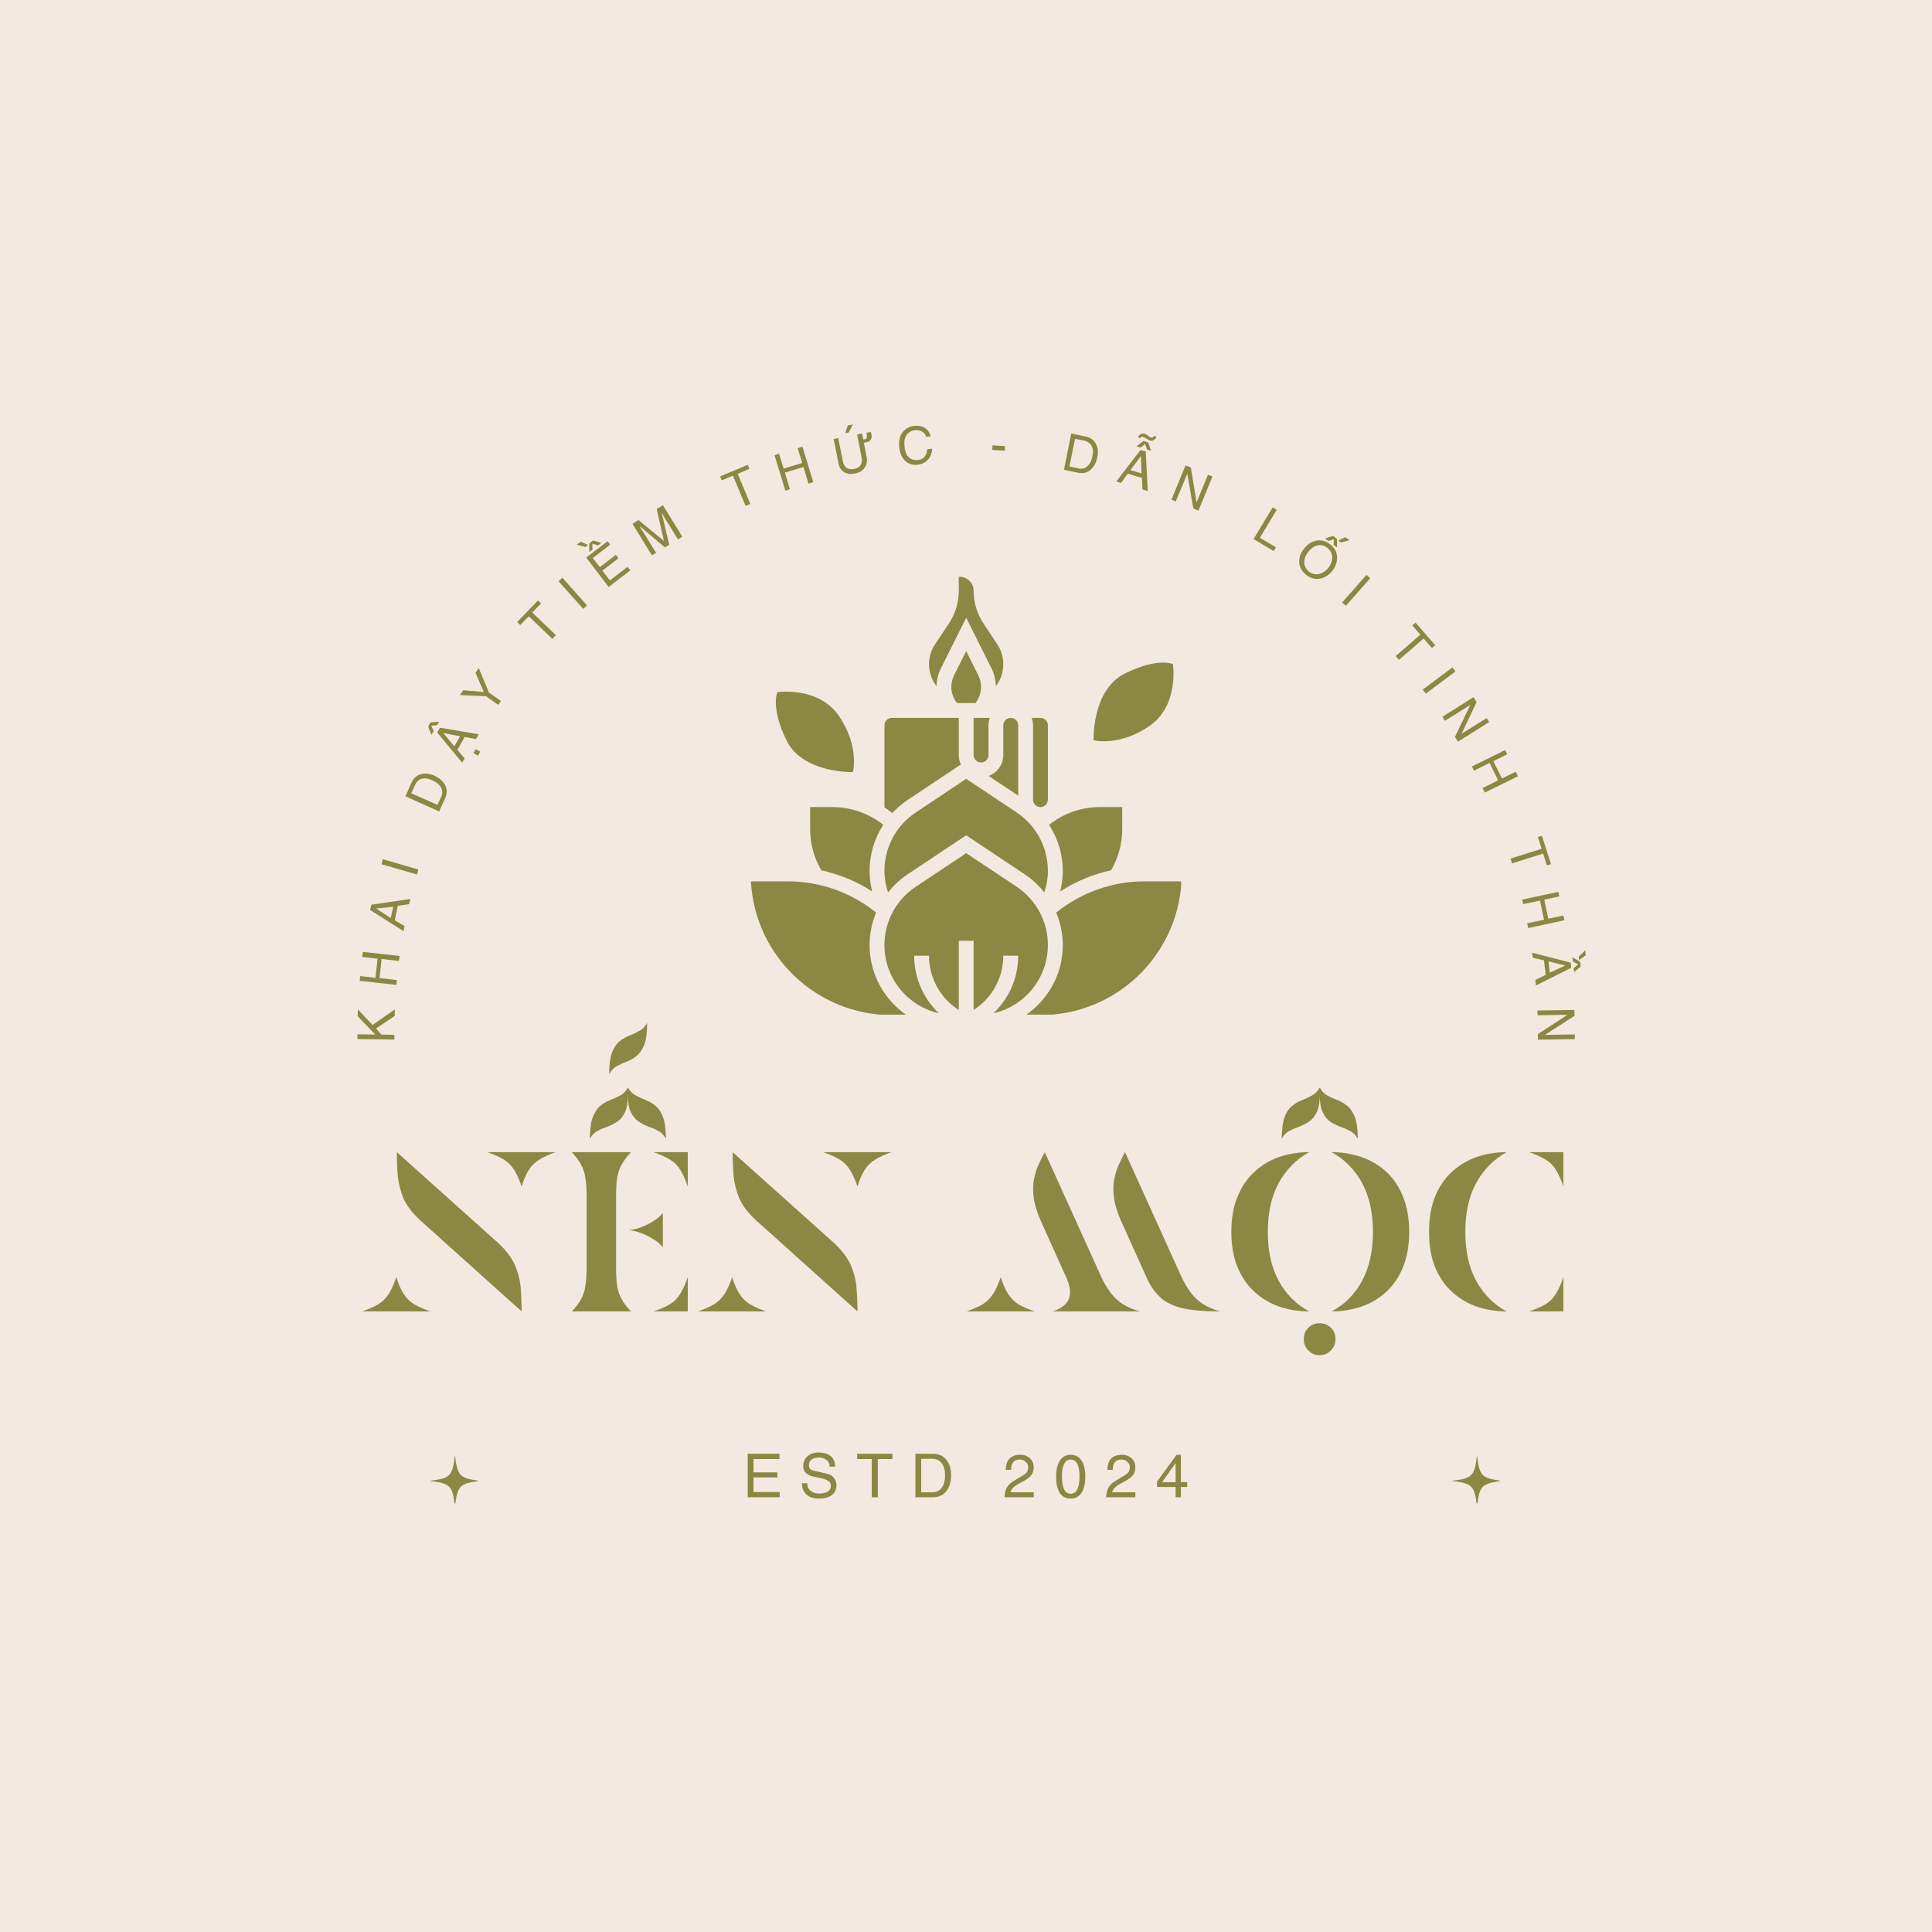 <svg xmlns="http://www.w3.org/2000/svg" xmlns:xlink="http://www.w3.org/1999/xlink" width="160" zoomAndPan="magnify" viewBox="0 0 120 120" height="160" preserveAspectRatio="xMidYMid meet" version="1.0"><defs><g/><clipPath id="33a3bcf369"><path d="M 26.66 90.379 L 29.66 90.379 L 29.66 93.379 L 26.66 93.379 Z M 26.66 90.379 " clip-rule="nonzero"/></clipPath><clipPath id="615740dbaf"><path d="M 90.141 90.379 L 93.141 90.379 L 93.141 93.379 L 90.141 93.379 Z M 90.141 90.379 " clip-rule="nonzero"/></clipPath><clipPath id="d12e134da4"><path d="M 57 35.824 L 63 35.824 L 63 43 L 57 43 Z M 57 35.824 " clip-rule="nonzero"/></clipPath><clipPath id="14177c1d07"><path d="M 63 54 L 73.363 54 L 73.363 63.02 L 63 63.02 Z M 63 54 " clip-rule="nonzero"/></clipPath><clipPath id="7f4a01ba2d"><path d="M 46.625 54 L 57 54 L 57 63.02 L 46.625 63.02 Z M 46.625 54 " clip-rule="nonzero"/></clipPath><clipPath id="b5fb544914"><path d="M 67 41 L 73 41 L 73 47 L 67 47 Z M 67 41 " clip-rule="nonzero"/></clipPath><clipPath id="495d22c0f7"><path d="M 73.105 40.754 L 73.379 46.246 L 67.883 46.52 L 67.613 41.023 Z M 73.105 40.754 " clip-rule="nonzero"/></clipPath><clipPath id="c0fe3c5eda"><path d="M 73.105 40.754 L 73.379 46.246 L 67.883 46.52 L 67.613 41.023 Z M 73.105 40.754 " clip-rule="nonzero"/></clipPath><clipPath id="a13e19fb56"><path d="M 48 42 L 54 42 L 54 48 L 48 48 Z M 48 42 " clip-rule="nonzero"/></clipPath><clipPath id="104e5605d0"><path d="M 47.793 42.734 L 53.289 42.508 L 53.516 48 L 48.02 48.23 Z M 47.793 42.734 " clip-rule="nonzero"/></clipPath><clipPath id="384d603328"><path d="M 47.793 42.734 L 53.289 42.508 L 53.516 48 L 48.02 48.23 Z M 47.793 42.734 " clip-rule="nonzero"/></clipPath></defs><rect x="-12" width="144" fill="#ffffff" y="-12" height="144" fill-opacity="1"/><rect x="-12" width="144" fill="#f2e9e1" y="-12" height="144" fill-opacity="1"/><g clip-path="url(#33a3bcf369)"><path fill="#8b8843" d="M 28.258 90.379 C 28.102 91.695 27.977 91.824 26.66 91.98 C 26.664 91.98 26.664 91.98 26.668 91.98 C 27.977 92.137 28.105 92.266 28.258 93.578 C 28.414 92.262 28.543 92.137 29.859 91.98 C 28.543 91.824 28.414 91.695 28.258 90.379 Z M 28.258 90.379 " fill-opacity="1" fill-rule="nonzero"/></g><g clip-path="url(#615740dbaf)"><path fill="#8b8843" d="M 91.738 90.379 C 91.586 91.695 91.457 91.824 90.141 91.98 C 90.145 91.98 90.145 91.98 90.148 91.98 C 91.457 92.137 91.586 92.266 91.738 93.578 C 91.895 92.262 92.023 92.137 93.34 91.98 C 92.023 91.824 91.895 91.695 91.738 90.379 Z M 91.738 90.379 " fill-opacity="1" fill-rule="nonzero"/></g><g fill="#8b8843" fill-opacity="1"><g transform="translate(24.496, 64.836)"><g><path d="M 0 -0.562 L 0 -0.266 L -2.297 -0.297 L -2.297 -0.594 L -1.188 -0.578 L -2.281 -1.719 L -2.266 -2.141 L -1.359 -1.172 L 0.031 -2.141 L 0.016 -1.734 L -1.141 -0.953 L -0.812 -0.578 Z M 0 -0.562 "/></g></g></g><g fill="#8b8843" fill-opacity="1"><g transform="translate(24.591, 61.438)"><g><path d="M 0.234 -2.062 L 0.188 -1.75 L -0.891 -1.875 L -1.016 -0.688 L 0.062 -0.562 L 0.031 -0.266 L -2.25 -0.516 L -2.219 -0.812 L -1.266 -0.703 L -1.141 -1.891 L -2.094 -2 L -2.047 -2.312 Z M 0.234 -2.062 "/></g></g></g><g fill="#8b8843" fill-opacity="1"><g transform="translate(25.05, 57.882)"><g><path d="M -0.625 -1.562 L -1.688 -1.453 L -0.781 -0.859 Z M -0.531 -0.719 L 0.078 -0.359 L 0.016 -0.047 L -2.062 -1.359 L -1.984 -1.688 L 0.438 -2.047 L 0.359 -1.719 L -0.344 -1.625 Z M -0.531 -0.719 "/></g></g></g><g fill="#8b8843" fill-opacity="1"><g transform="translate(25.825, 54.569)"><g><path d="M 0.156 -0.562 L 0.078 -0.25 L -2.125 -0.891 L -2.047 -1.203 Z M 0.156 -0.562 "/></g></g></g><g fill="#8b8843" fill-opacity="1"><g transform="translate(26.458, 52.555)"><g/></g></g><g fill="#8b8843" fill-opacity="1"><g transform="translate(27.168, 50.633)"><g><path d="M 0 -0.641 L 0.25 -1.172 C 0.332 -1.367 0.32 -1.555 0.219 -1.734 C 0.113 -1.91 -0.055 -2.051 -0.297 -2.156 C -0.555 -2.281 -0.781 -2.316 -0.969 -2.266 C -1.156 -2.211 -1.297 -2.082 -1.391 -1.875 L -1.625 -1.359 Z M -1.984 -1.172 L -1.609 -2.016 C -1.484 -2.297 -1.289 -2.473 -1.031 -2.547 C -0.77 -2.617 -0.488 -2.586 -0.188 -2.453 C 0.133 -2.305 0.359 -2.109 0.484 -1.859 C 0.609 -1.617 0.609 -1.352 0.484 -1.062 L 0.109 -0.234 Z M -1.984 -1.172 "/></g></g></g><g fill="#8b8843" fill-opacity="1"><g transform="translate(28.688, 47.419)"><g><path d="M -0.109 -1.688 L -1.156 -1.891 L -0.469 -1.062 Z M -0.281 -0.844 L 0.172 -0.312 L 0.016 -0.047 L -1.531 -1.922 L -1.359 -2.219 L 1.047 -1.812 L 0.875 -1.516 L 0.172 -1.641 Z M -1.75 -2.016 L -1.891 -1.781 L -2.094 -2.281 L -1.953 -2.547 L -1.422 -2.594 L -1.547 -2.375 L -1.906 -2.344 Z M 1 -0.484 L 0.719 -0.641 L 0.859 -0.891 L 1.141 -0.734 Z M 1 -0.484 "/></g></g></g><g fill="#8b8843" fill-opacity="1"><g transform="translate(30.427, 44.513)"><g><path d="M 0.688 -0.969 L 0.516 -0.734 L -0.234 -1.266 L -1.859 -1.344 L -1.656 -1.641 L -0.375 -1.531 L -0.891 -2.719 L -0.688 -3.016 L -0.062 -1.5 Z M 0.688 -0.969 "/></g></g></g><g fill="#8b8843" fill-opacity="1"><g transform="translate(32.417, 41.828)"><g/></g></g><g fill="#8b8843" fill-opacity="1"><g transform="translate(33.747, 40.262)"><g><path d="M -0.906 -1.984 L -1.438 -1.438 L -1.625 -1.625 L -0.328 -2.969 L -0.141 -2.781 L -0.688 -2.219 L 0.781 -0.812 L 0.562 -0.578 Z M -0.906 -1.984 "/></g></g></g><g fill="#8b8843" fill-opacity="1"><g transform="translate(36.023, 37.993)"><g><path d="M 0.438 -0.391 L 0.203 -0.172 L -1.328 -1.891 L -1.094 -2.109 Z M 0.438 -0.391 "/></g></g></g><g fill="#8b8843" fill-opacity="1"><g transform="translate(37.601, 36.614)"><g><path d="M 1.547 -1.188 L 0.203 -0.156 L -1.188 -1.984 L 0.141 -3 L 0.297 -2.781 L -0.781 -1.953 L -0.344 -1.391 L 0.656 -2.156 L 0.812 -1.938 L -0.188 -1.172 L 0.281 -0.562 L 1.375 -1.406 Z M -0.797 -2.484 L -1 -2.328 L -1 -2.859 L -0.766 -3.047 L -0.25 -2.891 L -0.453 -2.734 L -0.812 -2.844 Z M -1.781 -2.781 L -1.531 -2.969 L -1.078 -2.766 L -1.234 -2.641 Z M -1.781 -2.781 "/></g></g></g><g fill="#8b8843" fill-opacity="1"><g transform="translate(40.27, 34.631)"><g><path d="M 1.844 -1.125 L 1.125 -2.281 C 1.113 -2.301 1.066 -2.379 0.984 -2.516 C 0.91 -2.648 0.859 -2.742 0.828 -2.797 L 0.828 -2.781 L 1.297 -0.797 L 1.031 -0.625 L -0.516 -1.938 L -0.531 -1.922 C -0.5 -1.859 -0.441 -1.77 -0.359 -1.656 C -0.285 -1.539 -0.242 -1.473 -0.234 -1.453 L 0.484 -0.297 L 0.219 -0.141 L -0.984 -2.094 L -0.609 -2.328 L 0.969 -1.031 L 0.516 -3.016 L 0.906 -3.25 L 2.109 -1.297 Z M 1.844 -1.125 "/></g></g></g><g fill="#8b8843" fill-opacity="1"><g transform="translate(43.711, 32.629)"><g/></g></g><g fill="#8b8843" fill-opacity="1"><g transform="translate(45.557, 31.73)"><g><path d="M -0.031 -2.188 L -0.734 -1.891 L -0.828 -2.141 L 0.891 -2.859 L 0.984 -2.609 L 0.266 -2.297 L 1.047 -0.422 L 0.75 -0.312 Z M -0.031 -2.188 "/></g></g></g><g fill="#8b8843" fill-opacity="1"><g transform="translate(48.53, 30.556)"><g><path d="M 1.984 -0.609 L 1.688 -0.516 L 1.375 -1.547 L 0.219 -1.203 L 0.531 -0.172 L 0.25 -0.078 L -0.422 -2.281 L -0.141 -2.375 L 0.141 -1.453 L 1.297 -1.797 L 1.016 -2.719 L 1.312 -2.812 Z M 1.984 -0.609 "/></g></g></g><g fill="#8b8843" fill-opacity="1"><g transform="translate(51.969, 29.567)"><g><path d="M -0.188 -2.297 L 0.094 -2.359 L 0.375 -0.953 C 0.414 -0.734 0.5 -0.582 0.625 -0.5 C 0.75 -0.426 0.898 -0.406 1.078 -0.438 C 1.254 -0.469 1.383 -0.539 1.469 -0.656 C 1.562 -0.781 1.586 -0.945 1.547 -1.156 L 1.266 -2.578 L 1.578 -2.641 L 1.656 -2.266 C 1.688 -2.266 1.711 -2.27 1.734 -2.281 C 1.805 -2.289 1.848 -2.316 1.859 -2.359 C 1.879 -2.41 1.883 -2.473 1.875 -2.547 C 1.863 -2.586 1.852 -2.633 1.844 -2.688 L 2.109 -2.734 C 2.129 -2.691 2.145 -2.645 2.156 -2.594 C 2.188 -2.445 2.172 -2.332 2.109 -2.25 C 2.055 -2.164 1.957 -2.113 1.812 -2.094 C 1.781 -2.082 1.738 -2.07 1.688 -2.062 L 1.859 -1.188 C 1.91 -0.938 1.867 -0.711 1.734 -0.516 C 1.609 -0.328 1.406 -0.207 1.125 -0.156 C 0.852 -0.102 0.625 -0.133 0.438 -0.25 C 0.258 -0.375 0.148 -0.555 0.109 -0.797 Z M 0.75 -2.703 L 0.531 -2.672 L 0.688 -3.141 L 1 -3.203 Z M 0.75 -2.703 "/></g></g></g><g fill="#8b8843" fill-opacity="1"><g transform="translate(55.804, 28.901)"><g><path d="M 1.719 -1.766 C 1.676 -1.922 1.594 -2.031 1.469 -2.094 C 1.352 -2.164 1.211 -2.195 1.047 -2.188 C 0.816 -2.164 0.641 -2.066 0.516 -1.891 C 0.391 -1.723 0.344 -1.5 0.375 -1.219 C 0.395 -0.895 0.477 -0.66 0.625 -0.516 C 0.77 -0.367 0.961 -0.305 1.203 -0.328 C 1.367 -0.336 1.504 -0.398 1.609 -0.516 C 1.711 -0.629 1.773 -0.789 1.797 -1 L 2.094 -1.031 C 2.082 -0.738 1.988 -0.504 1.812 -0.328 C 1.645 -0.16 1.43 -0.062 1.172 -0.031 C 0.859 -0.008 0.598 -0.098 0.391 -0.297 C 0.191 -0.504 0.078 -0.797 0.047 -1.172 C 0.016 -1.547 0.086 -1.844 0.266 -2.062 C 0.441 -2.289 0.691 -2.422 1.016 -2.453 C 1.273 -2.473 1.488 -2.426 1.656 -2.312 C 1.832 -2.195 1.945 -2.023 2 -1.797 Z M 1.719 -1.766 "/></g></g></g><g fill="#8b8843" fill-opacity="1"><g transform="translate(59.377, 28.674)"><g/></g></g><g fill="#8b8843" fill-opacity="1"><g transform="translate(61.442, 28.695)"><g><path d="M 0.969 -0.703 L 0.188 -0.75 L 0.203 -1.031 L 0.984 -0.984 Z M 0.969 -0.703 "/></g></g></g><g fill="#8b8843" fill-opacity="1"><g transform="translate(63.785, 28.87)"><g/></g></g><g fill="#8b8843" fill-opacity="1"><g transform="translate(65.818, 29.13)"><g><path d="M 0.609 -0.156 L 1.203 -0.031 C 1.398 0.008 1.57 -0.035 1.719 -0.172 C 1.875 -0.305 1.977 -0.508 2.031 -0.781 C 2.094 -1.051 2.078 -1.27 1.984 -1.438 C 1.891 -1.602 1.734 -1.711 1.516 -1.766 L 0.953 -1.875 Z M 0.719 -2.203 L 1.625 -2.016 C 1.914 -1.953 2.125 -1.801 2.25 -1.562 C 2.375 -1.332 2.406 -1.062 2.344 -0.75 C 2.27 -0.395 2.129 -0.129 1.922 0.047 C 1.711 0.234 1.457 0.297 1.156 0.234 L 0.266 0.047 Z M 0.719 -2.203 "/></g></g></g><g fill="#8b8843" fill-opacity="1"><g transform="translate(69.29, 29.889)"><g><path d="M 1.609 -0.484 L 1.578 -1.562 L 0.922 -0.688 Z M 0.75 -0.469 L 0.344 0.109 L 0.047 0.016 L 1.547 -1.938 L 1.875 -1.844 L 2 0.609 L 1.672 0.516 L 1.641 -0.203 Z M 1.562 -2.094 L 1.297 -2.172 L 1.734 -2.5 L 2.031 -2.406 L 2.203 -1.891 L 1.953 -1.969 L 1.828 -2.312 Z M 2.547 -2.766 C 2.504 -2.66 2.441 -2.586 2.359 -2.547 C 2.285 -2.504 2.207 -2.5 2.125 -2.531 C 2.094 -2.539 2.047 -2.566 1.984 -2.609 L 1.844 -2.688 C 1.789 -2.719 1.75 -2.738 1.719 -2.75 C 1.633 -2.781 1.57 -2.754 1.531 -2.672 L 1.391 -2.719 C 1.43 -2.82 1.488 -2.891 1.562 -2.922 C 1.633 -2.961 1.711 -2.973 1.797 -2.953 C 1.848 -2.93 1.898 -2.906 1.953 -2.875 L 2.094 -2.766 C 2.133 -2.734 2.164 -2.719 2.188 -2.719 C 2.27 -2.688 2.336 -2.719 2.391 -2.812 Z M 2.547 -2.766 "/></g></g></g><g fill="#8b8843" fill-opacity="1"><g transform="translate(72.511, 30.925)"><g><path d="M 2.516 -1.438 L 2.797 -1.328 L 1.922 0.797 L 1.609 0.656 L 1.234 -1.5 L 0.516 0.219 L 0.25 0.109 L 1.125 -2.016 L 1.453 -1.891 L 1.812 0.281 Z M 2.516 -1.438 "/></g></g></g><g fill="#8b8843" fill-opacity="1"><g transform="translate(75.809, 32.379)"><g/></g></g><g fill="#8b8843" fill-opacity="1"><g transform="translate(77.627, 33.339)"><g><path d="M 0.625 0.062 L 1.625 0.656 L 1.484 0.891 L 0.234 0.141 L 1.422 -1.828 L 1.672 -1.672 Z M 0.625 0.062 "/></g></g></g><g fill="#8b8843" fill-opacity="1"><g transform="translate(80.199, 34.945)"><g><path d="M 2.328 0.297 C 2.484 0.086 2.555 -0.129 2.547 -0.359 C 2.535 -0.586 2.43 -0.773 2.234 -0.922 C 2.035 -1.078 1.828 -1.125 1.609 -1.062 C 1.391 -1 1.203 -0.863 1.047 -0.656 C 0.879 -0.438 0.801 -0.211 0.812 0.016 C 0.832 0.242 0.938 0.43 1.125 0.578 C 1.32 0.711 1.523 0.754 1.734 0.703 C 1.953 0.66 2.148 0.523 2.328 0.297 Z M 2.578 0.484 C 2.367 0.754 2.117 0.922 1.828 0.984 C 1.535 1.055 1.25 0.992 0.969 0.797 C 0.688 0.578 0.531 0.316 0.5 0.016 C 0.477 -0.285 0.57 -0.57 0.781 -0.844 C 0.988 -1.125 1.238 -1.297 1.531 -1.359 C 1.832 -1.43 2.125 -1.359 2.406 -1.141 C 2.688 -0.93 2.832 -0.676 2.844 -0.375 C 2.863 -0.07 2.773 0.211 2.578 0.484 Z M 2.312 -1.344 L 2.094 -1.5 L 2.609 -1.656 L 2.844 -1.469 L 2.844 -0.938 L 2.641 -1.094 L 2.641 -1.453 Z M 3.078 -1.25 L 2.922 -1.375 L 3.359 -1.578 L 3.625 -1.391 Z M 3.078 -1.25 "/></g></g></g><g fill="#8b8843" fill-opacity="1"><g transform="translate(83.157, 37.254)"><g><path d="M 0.438 0.375 L 0.203 0.172 L 1.719 -1.547 L 1.953 -1.344 Z M 0.438 0.375 "/></g></g></g><g fill="#8b8843" fill-opacity="1"><g transform="translate(84.716, 38.677)"><g/></g></g><g fill="#8b8843" fill-opacity="1"><g transform="translate(86.158, 40.141)"><g><path d="M 2.062 -0.719 L 1.562 -1.297 L 1.766 -1.469 L 2.984 -0.062 L 2.781 0.109 L 2.266 -0.484 L 0.734 0.844 L 0.531 0.609 Z M 2.062 -0.719 "/></g></g></g><g fill="#8b8843" fill-opacity="1"><g transform="translate(88.214, 42.612)"><g><path d="M 0.344 0.469 L 0.156 0.219 L 2 -1.156 L 2.188 -0.906 Z M 0.344 0.469 "/></g></g></g><g fill="#8b8843" fill-opacity="1"><g transform="translate(89.449, 44.301)"><g><path d="M 2.891 0.297 L 3.047 0.547 L 1.109 1.766 L 0.922 1.469 L 1.875 -0.516 L 0.297 0.469 L 0.141 0.219 L 2.078 -1 L 2.266 -0.688 L 1.328 1.281 Z M 2.891 0.297 "/></g></g></g><g fill="#8b8843" fill-opacity="1"><g transform="translate(91.302, 47.37)"><g><path d="M 0.922 1.859 L 0.781 1.578 L 1.75 1.094 L 1.219 0.016 L 0.25 0.5 L 0.125 0.234 L 2.188 -0.781 L 2.312 -0.516 L 1.453 -0.094 L 1.984 0.984 L 2.844 0.562 L 2.984 0.844 Z M 0.922 1.859 "/></g></g></g><g fill="#8b8843" fill-opacity="1"><g transform="translate(92.828, 50.632)"><g/></g></g><g fill="#8b8843" fill-opacity="1"><g transform="translate(93.567, 52.549)"><g><path d="M 2.188 0.172 L 1.953 -0.562 L 2.203 -0.641 L 2.766 1.125 L 2.516 1.203 L 2.281 0.469 L 0.344 1.078 L 0.25 0.781 Z M 2.188 0.172 "/></g></g></g><g fill="#8b8843" fill-opacity="1"><g transform="translate(94.48, 55.612)"><g><path d="M 0.438 2.031 L 0.375 1.734 L 1.422 1.516 L 1.172 0.328 L 0.125 0.547 L 0.062 0.266 L 2.312 -0.219 L 2.375 0.062 L 1.438 0.266 L 1.688 1.453 L 2.625 1.25 L 2.688 1.547 Z M 0.438 2.031 "/></g></g></g><g fill="#8b8843" fill-opacity="1"><g transform="translate(95.164, 59.131)"><g><path d="M 1.094 1.281 L 2.062 0.844 L 1.016 0.578 Z M 0.734 0.516 L 0.047 0.359 L 0 0.047 L 2.391 0.656 L 2.422 0.984 L 0.234 2.078 L 0.203 1.734 L 0.844 1.422 Z M 2.531 0.594 L 2.5 0.328 L 2.984 0.609 L 3.016 0.906 L 2.609 1.25 L 2.578 1 L 2.859 0.766 Z M 3.297 -0.109 L 3.328 0.203 L 2.922 0.5 L 2.891 0.297 Z M 3.297 -0.109 "/></g></g></g><g fill="#8b8843" fill-opacity="1"><g transform="translate(95.488, 62.498)"><g><path d="M 2.328 1.75 L 2.328 2.047 L 0.031 2.078 L 0.031 1.734 L 1.875 0.531 L 0.016 0.562 L 0 0.266 L 2.297 0.234 L 2.312 0.594 L 0.469 1.781 Z M 2.328 1.75 "/></g></g></g><g fill="#8b8843" fill-opacity="1"><g transform="translate(22.211, 81.454)"><g><path d="M 8.75 -4.234 C 9.227 -3.785 9.566 -3.336 9.766 -2.891 C 9.961 -2.441 10.082 -1.984 10.125 -1.516 C 10.164 -1.047 10.188 -0.539 10.188 0 L 3.891 -5.656 C 3.398 -6.113 3.055 -6.562 2.859 -7 C 2.672 -7.445 2.551 -7.906 2.5 -8.375 C 2.457 -8.852 2.438 -9.359 2.438 -9.891 Z M 12.297 -9.891 C 11.879 -9.742 11.539 -9.586 11.281 -9.422 C 11.02 -9.266 10.805 -9.055 10.641 -8.797 C 10.473 -8.535 10.32 -8.191 10.188 -7.766 C 10.039 -8.191 9.883 -8.535 9.719 -8.797 C 9.562 -9.055 9.352 -9.266 9.094 -9.422 C 8.832 -9.586 8.488 -9.742 8.062 -9.891 Z M 2.406 -2.125 C 2.539 -1.695 2.691 -1.352 2.859 -1.094 C 3.023 -0.832 3.238 -0.617 3.5 -0.453 C 3.758 -0.297 4.098 -0.145 4.516 0 L 0.281 0 C 0.707 -0.145 1.047 -0.297 1.297 -0.453 C 1.555 -0.617 1.77 -0.832 1.938 -1.094 C 2.102 -1.352 2.258 -1.695 2.406 -2.125 Z M 2.406 -2.125 "/></g></g></g><g fill="#8b8843" fill-opacity="1"><g transform="translate(34.922, 81.454)"><g><path d="M 4.078 -13.906 C 4.211 -13.676 4.379 -13.508 4.578 -13.406 C 4.773 -13.301 4.977 -13.207 5.188 -13.125 C 5.406 -13.039 5.609 -12.922 5.797 -12.766 C 5.992 -12.609 6.148 -12.367 6.266 -12.047 C 6.379 -11.734 6.438 -11.297 6.438 -10.734 C 6.312 -10.953 6.148 -11.113 5.953 -11.219 C 5.766 -11.32 5.562 -11.41 5.344 -11.484 C 5.125 -11.566 4.922 -11.672 4.734 -11.797 C 4.547 -11.93 4.391 -12.117 4.266 -12.359 C 4.141 -12.609 4.078 -12.961 4.078 -13.422 C 4.078 -12.961 4.016 -12.609 3.891 -12.359 C 3.773 -12.117 3.625 -11.93 3.438 -11.797 C 3.25 -11.672 3.047 -11.566 2.828 -11.484 C 2.609 -11.41 2.398 -11.32 2.203 -11.219 C 2.004 -11.113 1.844 -10.953 1.719 -10.734 C 1.719 -11.297 1.773 -11.734 1.891 -12.047 C 2.016 -12.367 2.172 -12.609 2.359 -12.766 C 2.555 -12.922 2.758 -13.039 2.969 -13.125 C 3.188 -13.207 3.395 -13.301 3.594 -13.406 C 3.789 -13.508 3.953 -13.676 4.078 -13.906 Z M 0.594 0 C 0.852 -0.27 1.047 -0.523 1.172 -0.766 C 1.305 -1.004 1.395 -1.281 1.438 -1.594 C 1.488 -1.914 1.516 -2.328 1.516 -2.828 L 1.516 -7.062 C 1.516 -7.562 1.488 -7.969 1.438 -8.281 C 1.395 -8.594 1.305 -8.867 1.172 -9.109 C 1.047 -9.359 0.852 -9.617 0.594 -9.891 L 4.266 -9.891 C 4.016 -9.617 3.82 -9.359 3.688 -9.109 C 3.551 -8.867 3.457 -8.594 3.406 -8.281 C 3.363 -7.969 3.344 -7.562 3.344 -7.062 L 3.344 -2.828 C 3.344 -2.328 3.363 -1.914 3.406 -1.594 C 3.457 -1.281 3.551 -1.004 3.688 -0.766 C 3.82 -0.523 4.016 -0.27 4.266 0 Z M 7.797 -7.766 C 7.648 -8.191 7.492 -8.535 7.328 -8.797 C 7.172 -9.055 6.961 -9.266 6.703 -9.422 C 6.441 -9.586 6.098 -9.742 5.672 -9.891 L 7.797 -9.891 Z M 4.125 -5.047 C 4.332 -5.066 4.566 -5.117 4.828 -5.203 C 5.098 -5.297 5.359 -5.422 5.609 -5.578 C 5.867 -5.734 6.082 -5.91 6.25 -6.109 L 6.25 -3.984 C 6.082 -4.191 5.867 -4.367 5.609 -4.516 C 5.359 -4.672 5.098 -4.797 4.828 -4.891 C 4.566 -4.984 4.332 -5.035 4.125 -5.047 Z M 5.672 0 C 6.098 -0.145 6.441 -0.297 6.703 -0.453 C 6.961 -0.617 7.172 -0.832 7.328 -1.094 C 7.492 -1.352 7.648 -1.695 7.797 -2.125 L 7.797 0 Z M 5.672 0 "/></g></g></g><g fill="#8b8843" fill-opacity="1"><g transform="translate(41.603, 75.182)"><g><path d="M -3.766 -8.469 C -3.766 -9.039 -3.707 -9.484 -3.594 -9.797 C -3.477 -10.109 -3.32 -10.344 -3.125 -10.5 C -2.938 -10.656 -2.734 -10.773 -2.516 -10.859 C -2.305 -10.941 -2.102 -11.035 -1.906 -11.141 C -1.707 -11.242 -1.539 -11.41 -1.406 -11.641 C -1.406 -11.078 -1.461 -10.633 -1.578 -10.312 C -1.703 -10 -1.859 -9.766 -2.047 -9.609 C -2.242 -9.453 -2.445 -9.332 -2.656 -9.25 C -2.875 -9.164 -3.082 -9.07 -3.281 -8.969 C -3.477 -8.863 -3.641 -8.695 -3.766 -8.469 Z M -3.766 -8.469 "/></g></g></g><g fill="#8b8843" fill-opacity="1"><g transform="translate(43.07, 81.454)"><g><path d="M 8.75 -4.234 C 9.227 -3.785 9.566 -3.336 9.766 -2.891 C 9.961 -2.441 10.082 -1.984 10.125 -1.516 C 10.164 -1.047 10.188 -0.539 10.188 0 L 3.891 -5.656 C 3.398 -6.113 3.055 -6.562 2.859 -7 C 2.672 -7.445 2.551 -7.906 2.5 -8.375 C 2.457 -8.852 2.438 -9.359 2.438 -9.891 Z M 12.297 -9.891 C 11.879 -9.742 11.539 -9.586 11.281 -9.422 C 11.02 -9.266 10.805 -9.055 10.641 -8.797 C 10.473 -8.535 10.32 -8.191 10.188 -7.766 C 10.039 -8.191 9.883 -8.535 9.719 -8.797 C 9.562 -9.055 9.352 -9.266 9.094 -9.422 C 8.832 -9.586 8.488 -9.742 8.062 -9.891 Z M 2.406 -2.125 C 2.539 -1.695 2.691 -1.352 2.859 -1.094 C 3.023 -0.832 3.238 -0.617 3.5 -0.453 C 3.758 -0.297 4.098 -0.145 4.516 0 L 0.281 0 C 0.707 -0.145 1.047 -0.297 1.297 -0.453 C 1.555 -0.617 1.77 -0.832 1.938 -1.094 C 2.102 -1.352 2.258 -1.695 2.406 -2.125 Z M 2.406 -2.125 "/></g></g></g><g fill="#8b8843" fill-opacity="1"><g transform="translate(55.781, 81.454)"><g/></g></g><g fill="#8b8843" fill-opacity="1"><g transform="translate(60.018, 81.454)"><g><path d="M 8.391 -2.125 C 8.691 -1.488 9.031 -1.008 9.406 -0.688 C 9.781 -0.375 10.242 -0.145 10.797 0 L 5.375 0 C 5.664 -0.094 5.906 -0.223 6.094 -0.391 C 6.289 -0.566 6.406 -0.789 6.438 -1.062 C 6.469 -1.344 6.391 -1.695 6.203 -2.125 L 4.641 -5.594 C 4.398 -6.133 4.25 -6.617 4.188 -7.047 C 4.133 -7.484 4.141 -7.875 4.203 -8.219 C 4.273 -8.562 4.375 -8.867 4.5 -9.141 C 4.625 -9.41 4.75 -9.66 4.875 -9.891 Z M 13.375 -2.125 C 13.676 -1.488 14.016 -1.008 14.391 -0.688 C 14.766 -0.375 15.227 -0.145 15.781 0 C 14.789 0 14 -0.066 13.406 -0.203 C 12.82 -0.348 12.363 -0.578 12.031 -0.891 C 11.695 -1.203 11.414 -1.613 11.188 -2.125 L 9.625 -5.594 C 9.383 -6.133 9.234 -6.617 9.172 -7.047 C 9.117 -7.484 9.125 -7.875 9.188 -8.219 C 9.258 -8.562 9.359 -8.867 9.484 -9.141 C 9.609 -9.41 9.734 -9.66 9.859 -9.891 Z M 2.141 -2.125 C 2.273 -1.695 2.426 -1.352 2.594 -1.094 C 2.758 -0.832 2.969 -0.617 3.219 -0.453 C 3.477 -0.297 3.82 -0.145 4.25 0 L 0.016 0 C 0.441 -0.145 0.781 -0.297 1.031 -0.453 C 1.289 -0.617 1.504 -0.832 1.672 -1.094 C 1.836 -1.352 1.992 -1.695 2.141 -2.125 Z M 2.141 -2.125 "/></g></g></g><g fill="#8b8843" fill-opacity="1"><g transform="translate(75.793, 81.454)"><g><path d="M 0.688 -4.938 C 0.688 -5.789 0.816 -6.523 1.078 -7.141 C 1.336 -7.766 1.691 -8.281 2.141 -8.688 C 2.586 -9.094 3.098 -9.395 3.672 -9.594 C 4.254 -9.789 4.867 -9.891 5.516 -9.891 C 4.711 -9.441 4.082 -8.801 3.625 -7.969 C 3.176 -7.133 2.953 -6.125 2.953 -4.938 C 2.953 -3.75 3.176 -2.738 3.625 -1.906 C 4.082 -1.07 4.711 -0.438 5.516 0 C 4.867 0 4.254 -0.098 3.672 -0.297 C 3.098 -0.492 2.586 -0.797 2.141 -1.203 C 1.691 -1.609 1.336 -2.117 1.078 -2.734 C 0.816 -3.359 0.688 -4.094 0.688 -4.938 Z M 11.734 -4.938 C 11.734 -4.094 11.602 -3.359 11.344 -2.734 C 11.094 -2.117 10.742 -1.609 10.297 -1.203 C 9.848 -0.797 9.332 -0.492 8.75 -0.297 C 8.164 -0.098 7.555 0 6.922 0 C 7.734 -0.438 8.363 -1.07 8.812 -1.906 C 9.258 -2.738 9.484 -3.75 9.484 -4.938 C 9.484 -6.125 9.258 -7.133 8.812 -7.969 C 8.363 -8.801 7.734 -9.441 6.922 -9.891 C 7.555 -9.891 8.164 -9.789 8.75 -9.594 C 9.332 -9.395 9.848 -9.094 10.297 -8.688 C 10.742 -8.281 11.094 -7.766 11.344 -7.141 C 11.602 -6.523 11.734 -5.789 11.734 -4.938 Z M 6.172 2.719 C 5.891 2.719 5.656 2.617 5.469 2.422 C 5.281 2.234 5.188 2 5.188 1.719 C 5.188 1.438 5.281 1.203 5.469 1.016 C 5.656 0.828 5.891 0.734 6.172 0.734 C 6.453 0.734 6.688 0.828 6.875 1.016 C 7.062 1.203 7.156 1.438 7.156 1.719 C 7.156 2 7.062 2.234 6.875 2.422 C 6.688 2.617 6.453 2.719 6.172 2.719 Z M 6.172 2.719 "/></g></g></g><g fill="#8b8843" fill-opacity="1"><g transform="translate(85.738, 79.193)"><g><path d="M -3.766 -11.641 C -3.641 -11.41 -3.477 -11.242 -3.281 -11.141 C -3.082 -11.035 -2.875 -10.941 -2.656 -10.859 C -2.445 -10.773 -2.242 -10.656 -2.047 -10.5 C -1.859 -10.344 -1.703 -10.109 -1.578 -9.797 C -1.461 -9.484 -1.406 -9.039 -1.406 -8.469 C -1.531 -8.688 -1.691 -8.848 -1.891 -8.953 C -2.086 -9.055 -2.297 -9.145 -2.516 -9.219 C -2.734 -9.301 -2.938 -9.406 -3.125 -9.531 C -3.312 -9.664 -3.461 -9.859 -3.578 -10.109 C -3.703 -10.359 -3.766 -10.707 -3.766 -11.156 C -3.766 -10.707 -3.828 -10.359 -3.953 -10.109 C -4.078 -9.859 -4.234 -9.664 -4.422 -9.531 C -4.609 -9.406 -4.812 -9.301 -5.031 -9.219 C -5.25 -9.145 -5.457 -9.055 -5.656 -8.953 C -5.852 -8.848 -6.008 -8.688 -6.125 -8.469 C -6.125 -9.039 -6.066 -9.484 -5.953 -9.797 C -5.836 -10.109 -5.68 -10.344 -5.484 -10.5 C -5.297 -10.656 -5.094 -10.773 -4.875 -10.859 C -4.664 -10.941 -4.461 -11.035 -4.266 -11.141 C -4.066 -11.242 -3.898 -11.41 -3.766 -11.641 Z M -3.766 -11.641 "/></g></g></g><g fill="#8b8843" fill-opacity="1"><g transform="translate(88.122, 81.454)"><g><path d="M 0.641 -4.938 C 0.641 -5.789 0.766 -6.523 1.016 -7.141 C 1.273 -7.766 1.629 -8.281 2.078 -8.688 C 2.523 -9.094 3.035 -9.395 3.609 -9.594 C 4.191 -9.789 4.805 -9.891 5.453 -9.891 C 4.648 -9.441 4.02 -8.801 3.562 -7.969 C 3.113 -7.133 2.891 -6.125 2.891 -4.938 C 2.891 -3.75 3.113 -2.738 3.562 -1.906 C 4.02 -1.07 4.648 -0.438 5.453 0 C 4.805 0 4.191 -0.098 3.609 -0.297 C 3.035 -0.492 2.523 -0.797 2.078 -1.203 C 1.629 -1.609 1.273 -2.117 1.016 -2.734 C 0.766 -3.359 0.641 -4.094 0.641 -4.938 Z M 8.984 -7.766 C 8.836 -8.191 8.68 -8.535 8.516 -8.797 C 8.359 -9.055 8.148 -9.266 7.891 -9.422 C 7.629 -9.586 7.285 -9.742 6.859 -9.891 L 8.984 -9.891 Z M 6.859 0 C 7.285 -0.145 7.629 -0.297 7.891 -0.453 C 8.148 -0.617 8.359 -0.832 8.516 -1.094 C 8.68 -1.352 8.836 -1.695 8.984 -2.125 L 8.984 0 Z M 6.859 0 "/></g></g></g><g fill="#8b8843" fill-opacity="1"><g transform="translate(46.13, 92.999)"><g><path d="M 2.297 0 L 0.312 0 L 0.312 -2.703 L 2.281 -2.703 L 2.281 -2.375 L 0.672 -2.375 L 0.672 -1.547 L 2.156 -1.547 L 2.156 -1.234 L 0.672 -1.234 L 0.672 -0.328 L 2.297 -0.328 Z M 2.297 0 "/></g></g></g><g fill="#8b8843" fill-opacity="1"><g transform="translate(49.639, 92.999)"><g><path d="M 1.891 -1.906 C 1.891 -2.082 1.828 -2.219 1.703 -2.312 C 1.586 -2.414 1.43 -2.469 1.234 -2.469 C 1.035 -2.469 0.879 -2.426 0.766 -2.344 C 0.66 -2.258 0.609 -2.141 0.609 -1.984 C 0.609 -1.898 0.629 -1.828 0.672 -1.766 C 0.723 -1.711 0.812 -1.672 0.938 -1.641 L 1.703 -1.469 C 1.91 -1.426 2.062 -1.336 2.156 -1.203 C 2.258 -1.078 2.312 -0.926 2.312 -0.75 C 2.312 -0.477 2.211 -0.27 2.016 -0.125 C 1.828 0.008 1.57 0.078 1.25 0.078 C 1.02 0.078 0.832 0.047 0.688 -0.016 C 0.551 -0.078 0.43 -0.176 0.328 -0.312 C 0.223 -0.445 0.172 -0.633 0.172 -0.875 L 0.5 -0.875 C 0.5 -0.676 0.566 -0.52 0.703 -0.406 C 0.836 -0.289 1.02 -0.234 1.25 -0.234 C 1.477 -0.234 1.656 -0.273 1.781 -0.359 C 1.906 -0.441 1.969 -0.555 1.969 -0.703 C 1.969 -0.828 1.926 -0.922 1.844 -0.984 C 1.77 -1.055 1.629 -1.117 1.422 -1.172 L 0.828 -1.297 C 0.641 -1.348 0.492 -1.426 0.391 -1.531 C 0.297 -1.645 0.25 -1.781 0.25 -1.938 C 0.25 -2.176 0.332 -2.375 0.5 -2.531 C 0.664 -2.695 0.895 -2.781 1.188 -2.781 C 1.52 -2.781 1.773 -2.707 1.953 -2.562 C 2.129 -2.426 2.223 -2.207 2.234 -1.906 Z M 1.891 -1.906 "/></g></g></g><g fill="#8b8843" fill-opacity="1"><g transform="translate(53.194, 92.999)"><g><path d="M 0.953 -2.375 L 0.047 -2.375 L 0.047 -2.703 L 2.234 -2.703 L 2.234 -2.375 L 1.328 -2.375 L 1.328 0 L 0.953 0 Z M 0.953 -2.375 "/></g></g></g><g fill="#8b8843" fill-opacity="1"><g transform="translate(56.544, 92.999)"><g><path d="M 0.672 -0.312 L 1.375 -0.312 C 1.625 -0.312 1.816 -0.406 1.953 -0.594 C 2.086 -0.781 2.156 -1.035 2.156 -1.359 C 2.156 -1.68 2.086 -1.93 1.953 -2.109 C 1.816 -2.297 1.613 -2.391 1.344 -2.391 L 0.672 -2.391 Z M 0.312 -2.703 L 1.406 -2.703 C 1.758 -2.703 2.035 -2.578 2.234 -2.328 C 2.43 -2.086 2.531 -1.773 2.531 -1.391 C 2.531 -0.973 2.43 -0.633 2.234 -0.375 C 2.035 -0.125 1.754 0 1.391 0 L 0.312 0 Z M 0.312 -2.703 "/></g></g></g><g fill="#8b8843" fill-opacity="1"><g transform="translate(62.3, 92.999)"><g><path d="M 0.172 -1.703 C 0.172 -2.016 0.25 -2.25 0.406 -2.406 C 0.562 -2.562 0.785 -2.641 1.078 -2.641 C 1.316 -2.641 1.516 -2.566 1.672 -2.422 C 1.828 -2.273 1.906 -2.086 1.906 -1.859 C 1.906 -1.672 1.859 -1.516 1.766 -1.391 C 1.68 -1.273 1.551 -1.164 1.375 -1.062 L 0.922 -0.812 C 0.66 -0.664 0.508 -0.5 0.469 -0.312 L 1.906 -0.312 L 1.906 0 L 0.094 0 C 0.102 -0.25 0.156 -0.457 0.25 -0.625 C 0.352 -0.789 0.508 -0.93 0.719 -1.047 L 1.188 -1.328 C 1.312 -1.398 1.406 -1.473 1.469 -1.547 C 1.531 -1.629 1.562 -1.738 1.562 -1.875 C 1.562 -2.008 1.508 -2.117 1.406 -2.203 C 1.312 -2.297 1.188 -2.344 1.031 -2.344 C 0.852 -2.344 0.719 -2.285 0.625 -2.172 C 0.539 -2.055 0.5 -1.898 0.5 -1.703 Z M 0.172 -1.703 "/></g></g></g><g fill="#8b8843" fill-opacity="1"><g transform="translate(65.457, 92.999)"><g><path d="M 1.594 -1.281 C 1.594 -1.633 1.547 -1.898 1.453 -2.078 C 1.359 -2.254 1.223 -2.344 1.047 -2.344 C 0.867 -2.344 0.734 -2.254 0.641 -2.078 C 0.547 -1.898 0.5 -1.633 0.5 -1.281 C 0.5 -0.938 0.547 -0.672 0.641 -0.484 C 0.734 -0.305 0.867 -0.219 1.047 -0.219 C 1.223 -0.219 1.359 -0.305 1.453 -0.484 C 1.547 -0.66 1.594 -0.926 1.594 -1.281 Z M 1.953 -1.281 C 1.953 -0.852 1.875 -0.52 1.719 -0.281 C 1.562 -0.039 1.336 0.078 1.047 0.078 C 0.742 0.078 0.516 -0.039 0.359 -0.281 C 0.211 -0.531 0.141 -0.863 0.141 -1.281 C 0.141 -1.707 0.219 -2.039 0.375 -2.281 C 0.531 -2.52 0.754 -2.641 1.047 -2.641 C 1.336 -2.641 1.562 -2.52 1.719 -2.281 C 1.875 -2.051 1.953 -1.719 1.953 -1.281 Z M 1.953 -1.281 "/></g></g></g><g fill="#8b8843" fill-opacity="1"><g transform="translate(68.613, 92.999)"><g><path d="M 0.172 -1.703 C 0.172 -2.016 0.25 -2.25 0.406 -2.406 C 0.562 -2.562 0.785 -2.641 1.078 -2.641 C 1.316 -2.641 1.516 -2.566 1.672 -2.422 C 1.828 -2.273 1.906 -2.086 1.906 -1.859 C 1.906 -1.672 1.859 -1.516 1.766 -1.391 C 1.68 -1.273 1.551 -1.164 1.375 -1.062 L 0.922 -0.812 C 0.66 -0.664 0.508 -0.5 0.469 -0.312 L 1.906 -0.312 L 1.906 0 L 0.094 0 C 0.102 -0.25 0.156 -0.457 0.25 -0.625 C 0.352 -0.789 0.508 -0.93 0.719 -1.047 L 1.188 -1.328 C 1.312 -1.398 1.406 -1.473 1.469 -1.547 C 1.531 -1.629 1.562 -1.738 1.562 -1.875 C 1.562 -2.008 1.508 -2.117 1.406 -2.203 C 1.312 -2.297 1.188 -2.344 1.031 -2.344 C 0.852 -2.344 0.719 -2.285 0.625 -2.172 C 0.539 -2.055 0.5 -1.898 0.5 -1.703 Z M 0.172 -1.703 "/></g></g></g><g fill="#8b8843" fill-opacity="1"><g transform="translate(71.77, 92.999)"><g><path d="M 0.406 -0.938 L 1.25 -0.938 L 1.25 -2.125 Z M 1.578 -0.641 L 1.578 0 L 1.25 0 L 1.25 -0.641 L 0.094 -0.641 L 0.094 -0.969 L 1.312 -2.641 L 1.578 -2.641 L 1.578 -0.938 L 1.969 -0.938 L 1.969 -0.641 Z M 1.578 -0.641 "/></g></g></g><path fill="#8b8843" d="M 60.934 42.664 C 60.934 42.414 60.875 42.168 60.762 41.941 L 60.012 40.438 L 59.258 41.941 C 59.148 42.168 59.09 42.414 59.09 42.664 C 59.09 43.035 59.215 43.387 59.438 43.668 L 60.586 43.668 C 60.805 43.387 60.934 43.035 60.934 42.664 Z M 60.934 42.664 " fill-opacity="1" fill-rule="nonzero"/><path fill="#8b8843" d="M 60.934 47.359 C 61.188 47.359 61.395 47.152 61.395 46.898 L 61.395 45.051 C 61.395 44.891 61.43 44.734 61.48 44.59 L 60.473 44.59 L 60.473 46.898 C 60.473 47.152 60.68 47.359 60.934 47.359 Z M 60.934 47.359 " fill-opacity="1" fill-rule="nonzero"/><g clip-path="url(#d12e134da4)"><path fill="#8b8843" d="M 58.434 41.527 L 60.012 38.371 L 61.59 41.527 C 61.758 41.863 61.848 42.242 61.855 42.617 C 62.148 42.234 62.316 41.762 62.316 41.258 C 62.316 40.812 62.188 40.383 61.941 40.012 L 61.094 38.738 C 60.688 38.129 60.473 37.422 60.473 36.691 C 60.473 36.211 60.082 35.824 59.605 35.824 L 59.551 35.824 L 59.551 36.691 C 59.551 37.422 59.336 38.129 58.93 38.738 L 58.082 40.012 C 57.832 40.383 57.703 40.812 57.703 41.258 C 57.703 41.762 57.875 42.234 58.168 42.617 C 58.176 42.242 58.266 41.863 58.434 41.527 Z M 58.434 41.527 " fill-opacity="1" fill-rule="nonzero"/></g><path fill="#8b8843" d="M 65.852 55.367 C 66.82 54.742 67.887 54.301 69.012 54.055 C 69.457 53.285 69.703 52.41 69.703 51.512 L 69.703 50.129 L 68.316 50.129 C 67.164 50.129 66.059 50.52 65.16 51.23 C 65.703 52.07 66.012 53.055 66.012 54.086 C 66.012 54.52 65.953 54.949 65.852 55.367 Z M 65.852 55.367 " fill-opacity="1" fill-rule="nonzero"/><path fill="#8b8843" d="M 64.164 49.668 C 64.164 49.922 64.371 50.129 64.625 50.129 C 64.879 50.129 65.086 49.922 65.086 49.668 L 65.086 45.051 C 65.086 44.797 64.879 44.59 64.625 44.59 L 64.078 44.59 C 64.133 44.734 64.164 44.891 64.164 45.051 Z M 64.164 49.668 " fill-opacity="1" fill-rule="nonzero"/><path fill="#8b8843" d="M 62.316 46.898 C 62.316 47.496 61.934 48 61.402 48.195 L 63.242 49.418 L 63.242 45.051 C 63.242 44.797 63.035 44.59 62.781 44.59 C 62.523 44.59 62.316 44.797 62.316 45.051 Z M 62.316 46.898 " fill-opacity="1" fill-rule="nonzero"/><path fill="#8b8843" d="M 56.359 49.699 L 59.684 47.484 C 59.602 47.305 59.551 47.109 59.551 46.898 L 59.551 44.59 L 55.395 44.59 C 55.141 44.59 54.934 44.797 54.934 45.051 L 54.934 50.148 C 55.102 50.258 55.266 50.375 55.422 50.5 C 55.699 50.203 56.012 49.934 56.359 49.699 Z M 56.359 49.699 " fill-opacity="1" fill-rule="nonzero"/><path fill="#8b8843" d="M 56.359 54.316 L 60.012 51.883 L 63.664 54.316 C 64.129 54.625 64.527 55.008 64.863 55.434 C 65.008 55 65.086 54.547 65.086 54.086 C 65.086 52.629 64.363 51.277 63.152 50.469 L 60.012 48.375 L 56.871 50.469 C 55.66 51.277 54.934 52.629 54.934 54.086 C 54.934 54.547 55.016 55 55.156 55.434 C 55.496 55.008 55.895 54.625 56.359 54.316 Z M 56.359 54.316 " fill-opacity="1" fill-rule="nonzero"/><path fill="#8b8843" d="M 65.086 58.703 C 65.086 57.242 64.363 55.891 63.152 55.082 L 60.012 52.992 L 56.871 55.082 C 55.66 55.891 54.934 57.242 54.934 58.703 C 54.934 60.766 56.383 62.496 58.32 62.938 C 57.352 62.02 56.781 60.742 56.781 59.359 L 57.703 59.359 C 57.703 60.742 58.402 61.996 59.551 62.73 L 59.551 58.434 L 60.473 58.434 L 60.473 62.73 C 61.617 61.996 62.316 60.742 62.316 59.359 L 63.242 59.359 C 63.242 60.742 62.672 62.02 61.703 62.938 C 63.637 62.496 65.086 60.766 65.086 58.703 Z M 65.086 58.703 " fill-opacity="1" fill-rule="nonzero"/><g clip-path="url(#14177c1d07)"><path fill="#8b8843" d="M 71.086 54.742 C 69.086 54.742 67.156 55.434 65.602 56.68 C 65.863 57.312 66.012 57.996 66.012 58.703 C 66.012 60.504 65.098 62.098 63.711 63.051 L 64.625 63.051 C 69.305 63.051 73.141 59.363 73.383 54.742 Z M 71.086 54.742 " fill-opacity="1" fill-rule="nonzero"/></g><g clip-path="url(#7f4a01ba2d)"><path fill="#8b8843" d="M 54.012 58.703 C 54.012 57.996 54.156 57.312 54.418 56.68 C 52.867 55.434 50.938 54.742 48.938 54.742 L 46.641 54.742 C 46.879 59.363 50.715 63.051 55.395 63.051 L 56.309 63.051 C 54.922 62.098 54.012 60.504 54.012 58.703 Z M 54.012 58.703 " fill-opacity="1" fill-rule="nonzero"/></g><path fill="#8b8843" d="M 54.172 55.367 C 54.066 54.949 54.012 54.52 54.012 54.086 C 54.012 53.055 54.316 52.07 54.859 51.23 C 53.965 50.52 52.859 50.129 51.703 50.129 L 50.32 50.129 L 50.32 51.512 C 50.32 52.41 50.562 53.285 51.012 54.055 C 52.133 54.301 53.203 54.742 54.172 55.367 Z M 54.172 55.367 " fill-opacity="1" fill-rule="nonzero"/><g clip-path="url(#b5fb544914)"><g clip-path="url(#495d22c0f7)"><g clip-path="url(#c0fe3c5eda)"><path fill="#8b8843" d="M 72.852 41.246 C 72.852 41.246 71.914 40.812 69.859 41.84 C 67.801 42.871 67.926 45.98 67.926 45.98 C 67.926 45.98 69.5 46.383 71.379 45.105 C 73.258 43.824 72.852 41.246 72.852 41.246 Z M 72.852 41.246 " fill-opacity="1" fill-rule="nonzero"/></g></g></g><g clip-path="url(#a13e19fb56)"><g clip-path="url(#104e5605d0)"><g clip-path="url(#384d603328)"><path fill="#8b8843" d="M 48.285 42.992 C 48.285 42.992 47.84 43.926 48.855 45.992 C 49.867 48.055 52.977 47.953 52.977 47.953 C 52.977 47.953 53.395 46.387 52.129 44.496 C 50.863 42.609 48.285 42.992 48.285 42.992 Z M 48.285 42.992 " fill-opacity="1" fill-rule="nonzero"/></g></g></g></svg>